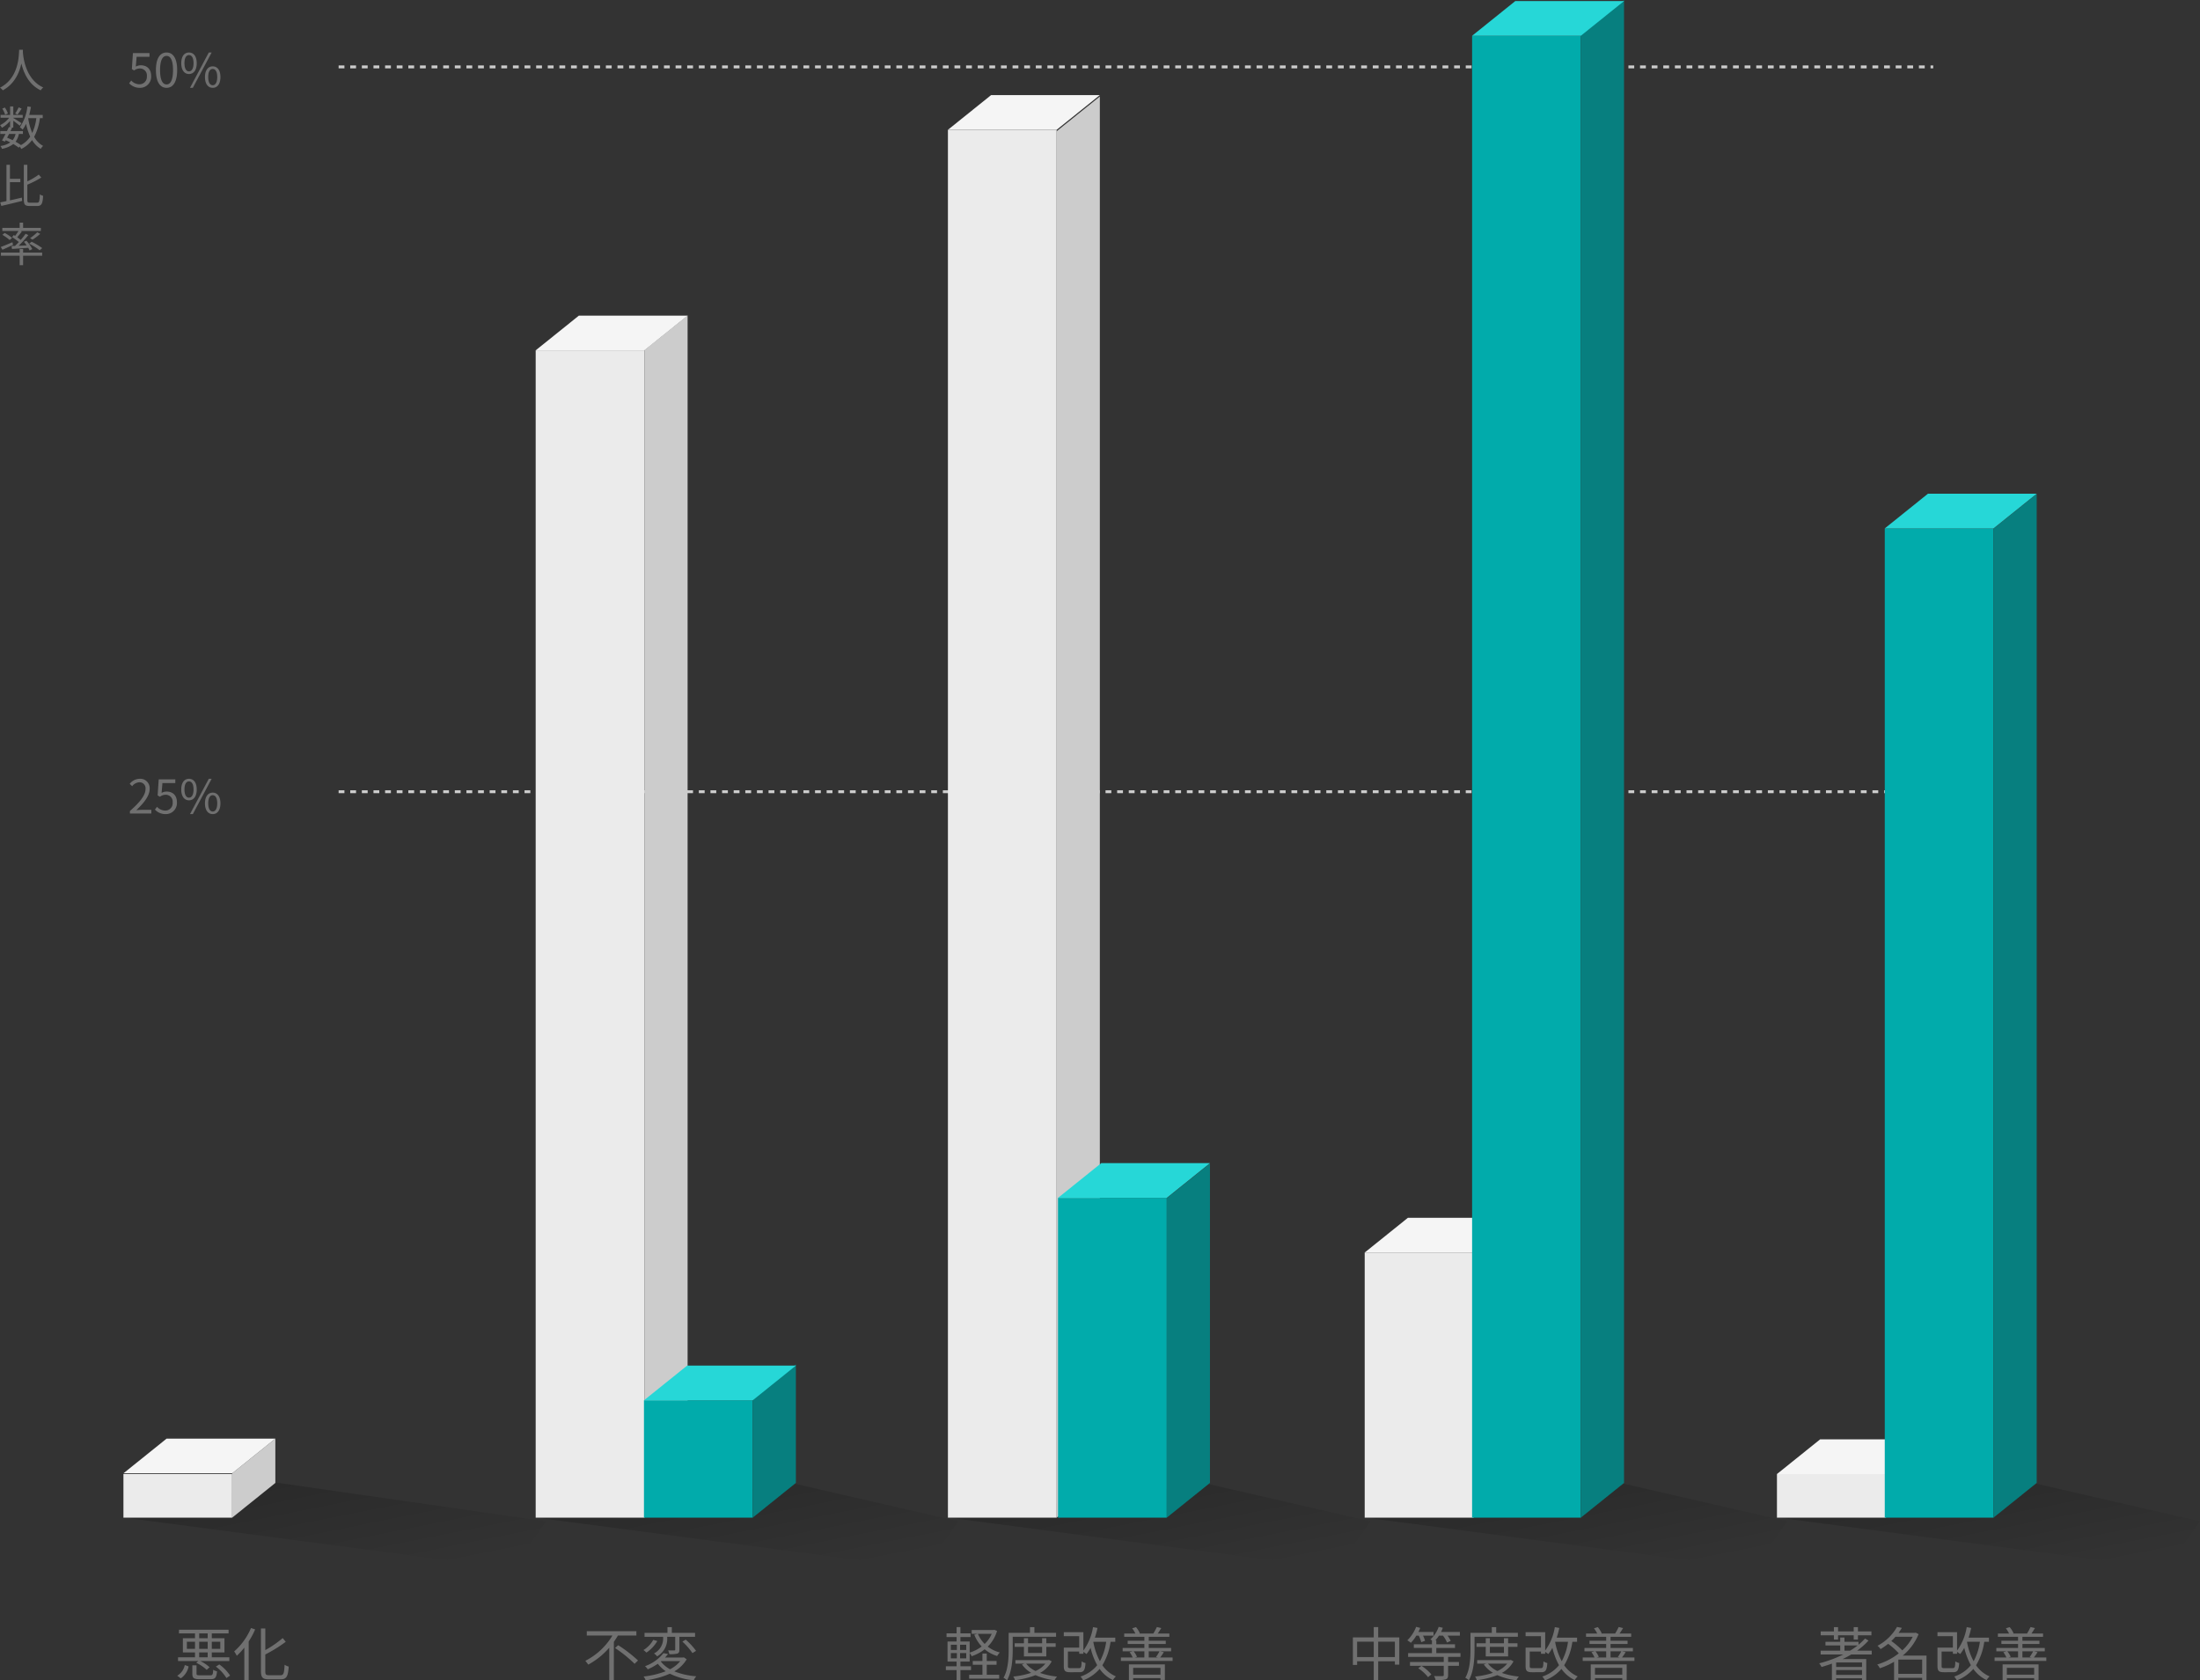 <svg xmlns="http://www.w3.org/2000/svg" xmlns:xlink="http://www.w3.org/1999/xlink" width="757.322" height="578.416" viewBox="0 0 757.322 578.416">
  <rect x="0" y="0" width="757.322" height="578.416" fill="#333333" stroke="none"/>
  <defs>
    <linearGradient id="linear-gradient" x1="0.249" y1="0.174" x2="0.903" y2="0.837" gradientUnits="objectBoundingBox">
      <stop offset="0" stop-opacity="0.169"/>
      <stop offset="1" stop-opacity="0"/>
    </linearGradient>
  </defs>
  <g id="Group_75" data-name="Group 75" transform="translate(-686.294 -3663.084)">
    <line id="Line_7" data-name="Line 7" x2="548.929" transform="translate(802.858 3686.109)" fill="none" stroke="#ccc" stroke-width="1" stroke-dasharray="2"/>
    <line id="Line_8" data-name="Line 8" x2="548.929" transform="translate(802.858 3935.611)" fill="none" stroke="#ccc" stroke-width="1" stroke-dasharray="2"/>
    <path id="Path_678" data-name="Path 678" d="M15.055,19.208a3.809,3.809,0,0,0,3.84-4.032c0-2.576-1.584-3.728-3.536-3.728a3.411,3.411,0,0,0-1.744.464L13.9,8.52h4.432V7.256H12.623l-.368,5.5.784.48a3.191,3.191,0,0,1,1.952-.688,2.373,2.373,0,0,1,2.432,2.672,2.535,2.535,0,0,1-2.5,2.768,3.858,3.858,0,0,1-2.88-1.3l-.72.96A4.982,4.982,0,0,0,15.055,19.208Zm9.152,0c2.224,0,3.648-2.032,3.648-6.112,0-4.064-1.424-6.048-3.648-6.048-2.24,0-3.664,1.968-3.664,6.048S21.967,19.208,24.207,19.208Zm0-1.168c-1.344,0-2.24-1.488-2.24-4.944,0-3.424.9-4.88,2.24-4.88,1.328,0,2.224,1.456,2.224,4.88C26.431,16.552,25.535,18.04,24.207,18.04Zm7.712-3.584c1.616,0,2.672-1.36,2.672-3.728,0-2.352-1.056-3.68-2.672-3.68-1.6,0-2.656,1.328-2.656,3.68C29.263,13.1,30.319,14.456,31.919,14.456Zm0-.912c-.912,0-1.552-.944-1.552-2.816s.64-2.784,1.552-2.784c.928,0,1.568.912,1.568,2.784S32.847,13.544,31.919,13.544Zm.352,5.664h.976l6.48-12.16h-.992Zm7.824,0c1.6,0,2.656-1.344,2.656-3.712,0-2.352-1.056-3.68-2.656-3.68s-2.672,1.328-2.672,3.68C37.423,17.864,38.495,19.208,40.095,19.208Zm0-.9c-.928,0-1.552-.944-1.552-2.816s.624-2.784,1.552-2.784c.912,0,1.552.912,1.552,2.784S41.007,18.312,40.095,18.312Z" transform="translate(719.427 3674.109)" fill="#707070"/>
    <path id="Path_677" data-name="Path 677" d="M11.583,19h7.376V17.736H15.711c-.592,0-1.312.064-1.92.112,2.752-2.608,4.592-4.992,4.592-7.328a3.218,3.218,0,0,0-3.408-3.472,4.486,4.486,0,0,0-3.456,1.728l.848.832A3.284,3.284,0,0,1,14.8,8.248a2.062,2.062,0,0,1,2.16,2.32c0,2.016-1.7,4.352-5.376,7.568Zm12.352.208a3.809,3.809,0,0,0,3.84-4.032c0-2.576-1.584-3.728-3.536-3.728a3.411,3.411,0,0,0-1.744.464l.288-3.392h4.432V7.256H21.5l-.368,5.5.784.48a3.191,3.191,0,0,1,1.952-.688A2.373,2.373,0,0,1,26.3,15.224a2.535,2.535,0,0,1-2.5,2.768,3.858,3.858,0,0,1-2.88-1.3l-.72.96A4.982,4.982,0,0,0,23.935,19.208Zm7.984-4.752c1.616,0,2.672-1.36,2.672-3.728,0-2.352-1.056-3.68-2.672-3.68-1.6,0-2.656,1.328-2.656,3.68C29.263,13.1,30.319,14.456,31.919,14.456Zm0-.912c-.912,0-1.552-.944-1.552-2.816s.64-2.784,1.552-2.784c.928,0,1.568.912,1.568,2.784S32.847,13.544,31.919,13.544Zm.352,5.664h.976l6.48-12.16h-.992Zm7.824,0c1.6,0,2.656-1.344,2.656-3.712,0-2.352-1.056-3.68-2.656-3.68s-2.672,1.328-2.672,3.68C37.423,17.864,38.495,19.208,40.095,19.208Zm0-.9c-.928,0-1.552-.944-1.552-2.816s.624-2.784,1.552-2.784c.912,0,1.552.912,1.552,2.784S41.007,18.312,40.095,18.312Z" transform="translate(719.427 3924.112)" fill="#707070"/>
    <path id="Path_676" data-name="Path 676" d="M10.886,6.1c-.112,2.112-.112,9.744-6.592,13.056a4.049,4.049,0,0,1,.96.912c4.048-2.192,5.7-6.048,6.4-9.248.768,3.2,2.528,7.3,6.656,9.248a3.587,3.587,0,0,1,.88-.976C13.174,16.344,12.31,8.952,12.166,6.84c.016-.272.016-.528.032-.736ZM10.71,25.928A13.7,13.7,0,0,1,9.526,28.04l.8.384c.416-.528.96-1.328,1.424-2.064Zm-3.7,2.112a7.98,7.98,0,0,0-1.04-2.048l-.9.368a8.179,8.179,0,0,1,.992,2.1Zm7.008,1.616h2.784a17.517,17.517,0,0,1-1.408,5.1A22.013,22.013,0,0,1,14.006,29.7ZM9.654,35.08a5.133,5.133,0,0,1-1.008,2.144c-.624-.3-1.264-.592-1.9-.848.208-.416.448-.848.672-1.3ZM19,29.656v-1.12h-4.64c.224-.88.432-1.808.592-2.752l-1.216-.176a15.722,15.722,0,0,1-2.608,7.168,6.124,6.124,0,0,1,.96.816,10.437,10.437,0,0,0,1.168-2,21.668,21.668,0,0,0,1.44,4.416,8.809,8.809,0,0,1-3.2,2.912,16.116,16.116,0,0,0-1.84-1.168A6.566,6.566,0,0,0,10.79,35.08h1.392v-.992H7.91c.192-.384.368-.768.544-1.12L8.182,32.9H8.87V30.52c.768.576,1.776,1.344,2.192,1.728l.656-.848c-.432-.32-2.16-1.408-2.848-1.808v-.08h3.248v-.976H8.87V25.608h-1.1v2.928H4.486v.976h2.96A8.721,8.721,0,0,1,4.31,32.056a4.035,4.035,0,0,1,.656.9,10.4,10.4,0,0,0,2.8-2.352v2.208l-.416-.1c-.192.432-.416.9-.656,1.376H4.39v.992H6.2c-.432.832-.864,1.648-1.216,2.256l1.024.368.256-.448c.528.224,1.056.48,1.568.736A8.131,8.131,0,0,1,4.422,39.24a2.444,2.444,0,0,1,.544.976,8.93,8.93,0,0,0,3.9-1.664,15.718,15.718,0,0,1,1.872,1.264l.368-.384a5.117,5.117,0,0,1,.512.832,10.546,10.546,0,0,0,3.712-3.072,8.6,8.6,0,0,0,2.992,3.024,3.83,3.83,0,0,1,.816-1.008,7.875,7.875,0,0,1-3.088-3.136,18.6,18.6,0,0,0,1.984-6.416ZM7.718,51.672H11.3V50.536H7.718V45.7h-1.2V58.2c-.784.176-1.52.32-2.144.432l.384,1.232c1.968-.464,4.656-1.1,7.168-1.728L11.814,57c-1.36.32-2.784.656-4.1.944Zm6.88,7.072c-.768,0-.9-.16-.9-1.04V52.552a33.824,33.824,0,0,0,4.816-2.464l-.88-1.008A22.431,22.431,0,0,1,13.7,51.4V45.7H12.5V57.688c0,1.728.416,2.192,1.968,2.192h2.672c1.52,0,1.84-.9,2-3.5a3.211,3.211,0,0,1-1.12-.512c-.1,2.3-.208,2.88-.944,2.88Zm4.224,15.632a23.881,23.881,0,0,0-3.648-2.192l-.832.672a21.28,21.28,0,0,1,3.6,2.272Zm-1.712-5.44a18.218,18.218,0,0,1-2.464,2.016l.848.512A20.429,20.429,0,0,0,18.15,69.48Zm-8.064.944-.592.7a22.337,22.337,0,0,1,2.32,1.712c-.448.48-.9.928-1.312,1.328-.432.016-.848.032-1.2.048l.16,1.008c1.536-.112,3.568-.24,5.6-.384a8.124,8.124,0,0,1,.464.9l.912-.48a12.994,12.994,0,0,0-2.016-2.88l-.864.384a15.228,15.228,0,0,1,.944,1.216l-2.752.144a39.7,39.7,0,0,0,3.344-3.68l-.944-.448a26.764,26.764,0,0,1-1.68,2.112c-.336-.288-.768-.608-1.216-.928a23.335,23.335,0,0,0,1.6-1.984l-.416-.16h6.96V67.416H12.246V65.624H11.062v1.792H5.094v1.072h5.552a16.6,16.6,0,0,1-1.152,1.68Zm-.592.992A13.773,13.773,0,0,0,5.91,69.16l-.8.656a14.81,14.81,0,0,1,2.512,1.776Zm.112,1.488c-1.488.624-2.992,1.264-4.016,1.632l.592.96c1.072-.464,2.384-1.1,3.648-1.7Zm3.68,2.32H11.062v1.232H4.614v1.1h6.448v3.248h1.184V77.016h6.56v-1.1h-6.56Z" transform="translate(682 3674.109)" fill="#707070"/>
    <path id="Path_675" data-name="Path 675" d="M-11.54-8.02h2.92v1.68h-2.92Zm-4.24-1.22V-11.7h2.8v2.46Zm4.24-5.32h2.92v1.66h-2.92Zm2.92,5.32h-2.92V-11.7h2.92Zm4.34-2.46v2.46H-7.2V-11.7Zm-8.28,7.26a13.922,13.922,0,0,1,3.6,2.42l1-.9a13.1,13.1,0,0,0-3.18-2.12h9.98v-1.3H-7.2V-8.02h4.36V-12.9H-7.2v-1.66h5.78v-1.28H-18.5v1.28h5.52v1.66h-4.18v4.88h4.18v1.68h-5.84v1.3h6.96ZM-17.88.9a6.432,6.432,0,0,0,2.7-4.1l-1.32-.48A5.56,5.56,0,0,1-19.1,0Zm6.62-1.04c-1.02,0-1.2-.08-1.2-.56V-3.58H-13.9v2.9c0,1.48.48,1.88,2.54,1.88h3.74C-6.04,1.2-5.6.68-5.4-1.52a3.354,3.354,0,0,1-1.32-.54C-6.8-.36-6.94-.14-7.76-.14Zm5.46-3A14.342,14.342,0,0,1-2.16.8L-.9-.04A13.967,13.967,0,0,0-4.62-3.88ZM6.3-16.42A22.119,22.119,0,0,1,.5-8.36a9.925,9.925,0,0,1,.9,1.5A23.861,23.861,0,0,0,4-9.68V1.48H5.5V-11.78a26.859,26.859,0,0,0,2.22-4.16ZM12.54-.16c-1.1,0-1.32-.24-1.32-1.36v-5.8a47.064,47.064,0,0,0,7.04-4.36L17.2-12.96a35.008,35.008,0,0,1-5.98,4.14v-7.44H9.72V-1.54c0,2.18.64,2.78,2.72,2.78h4.1c2.06,0,2.5-1.14,2.74-4.38a4.774,4.774,0,0,1-1.42-.64c-.14,2.9-.32,3.62-1.42,3.62Z" transform="translate(766.403 4239.899)" fill="#707070"/>
    <path id="Path_674" data-name="Path 674" d="M-1.46-13.84v-1.48H-18.54v1.48H-9.7a23.2,23.2,0,0,1-9.34,8.72,10.228,10.228,0,0,1,1,1.3A25.646,25.646,0,0,0-10.8-9.64V1.48h1.58V-11.64c.5-.74.98-1.46,1.42-2.2Zm-7.36,4.3A44.629,44.629,0,0,1-2.08-4.1L-.9-5.24A45.648,45.648,0,0,0-7.72-10.5ZM7.74-13.28A5.823,5.823,0,0,1,4.6-7.66a4.69,4.69,0,0,1,1.08,1,6.938,6.938,0,0,0,3.46-6.6v-.12H11.9V-9c0,.22-.06.28-.32.3-.26,0-1.12,0-2.12-.02a5.467,5.467,0,0,1,.42,1.3,9.761,9.761,0,0,0,2.78-.2c.56-.24.68-.62.68-1.36v-4.4h5.4v-1.36h-8v-1.98H9.24v1.98H1.34v1.36h6.4Zm6.64,1.54a22.948,22.948,0,0,1,3.46,3.96l1.24-.78a23.013,23.013,0,0,0-3.56-3.86Zm-10.04-.6A9.35,9.35,0,0,1,.98-8.84,10.733,10.733,0,0,1,2-7.96a12.06,12.06,0,0,0,3.74-3.98ZM7.08-5.02h6.56a11.018,11.018,0,0,1-3.52,2.8A9.993,9.993,0,0,1,6.96-4.9Zm7.8-1.3-.28.06H8.4A14.619,14.619,0,0,0,9.44-7.48l-1.6-.28A14.082,14.082,0,0,1,1.5-3.28,4.459,4.459,0,0,1,2.44-2.2,19.708,19.708,0,0,0,5.92-4.12,11.952,11.952,0,0,0,8.64-1.54,30.326,30.326,0,0,1,1,.28a3.788,3.788,0,0,1,.72,1.3A29.792,29.792,0,0,0,10.06-.7,23.1,23.1,0,0,0,18.3,1.56,4.882,4.882,0,0,1,19.16.2,25.362,25.362,0,0,1,11.6-1.5a11.649,11.649,0,0,0,4.26-4.16Z" transform="translate(906.823 4239.899)" fill="#707070"/>
    <path id="Path_673" data-name="Path 673" d="M-37.42-7.8h2.08v1.82h-2.08Zm0-2.86h2.08v1.8h-2.08Zm5.3,1.8h-2.12v-1.8h2.12Zm0,2.88h-2.12V-7.8h2.12Zm8.76-8.44a10.378,10.378,0,0,1-2.42,3.48,10.721,10.721,0,0,1-2.32-3.48ZM-30.48-1.94V-3.26h-3.64v-1.6h3.18V-7.82a5.974,5.974,0,0,1,.7,1.1A14.767,14.767,0,0,0-25.78-9.1a12.23,12.23,0,0,0,4.3,2.32A6.1,6.1,0,0,1-20.56-8a11.526,11.526,0,0,1-4.16-2.02,12.437,12.437,0,0,0,3.2-5.4l-.92-.38-.26.06h-7.54v1.32h1.98l-1.1.3a12.857,12.857,0,0,0,2.56,4.06,13.272,13.272,0,0,1-4.14,2.1v-3.82h-3.18V-13.3h3.48v-1.28h-3.48v-2.16h-1.32v2.16H-38.9v1.28h3.46v1.52h-3.12v6.92h3.12v1.6h-3.7v1.32h3.7v3.5h1.32v-3.5Zm5.42-1.84h3.38V-5.06h-3.38V-7.64h-1.48v2.58h-3.34v1.28h3.34V-.32h-4.58V1.02h10.34V-.32h-4.28ZM-1.2-13.4v-1.36H-8.66v-1.96h-1.52v1.96h-7.34v5.72c0,2.88-.14,6.92-1.78,9.76a5.749,5.749,0,0,1,1.22.84c1.72-3.02,1.96-7.52,1.96-10.6V-13.4ZM-6-9.94v2.1h-4.84v-2.1Zm1.44,3.3v-3.3h3.22v-1.22H-4.56V-12.9H-6v1.74h-4.84V-12.9h-1.42v1.74h-3.18v1.22h3.18v3.3Zm-.32,2.48A9.192,9.192,0,0,1-8.26-1.62,8.959,8.959,0,0,1-11.5-4.16Zm1.24-1.28-.26.06H-15.2v1.22h3.08l-.8.3A10.063,10.063,0,0,0-9.78-1,27.13,27.13,0,0,1-15.94.28a5.139,5.139,0,0,1,.62,1.24A27.089,27.089,0,0,0-8.28-.2,22.814,22.814,0,0,0-1.7,1.56,4.409,4.409,0,0,1-.84.3,25.432,25.432,0,0,1-6.72-.96,9.879,9.879,0,0,0-2.7-4.94Zm15.28-6.24h4.42a19.7,19.7,0,0,1-2.16,6.7,22.731,22.731,0,0,1-2.28-6.66Zm7.54,0V-13.1H12.16a28.132,28.132,0,0,0,.9-3.34l-1.54-.28A18.624,18.624,0,0,1,8.2-8.66v-6.32H1.46v1.38h5.3v3.92H1.46v6.36c0,1.7.5,2.12,2.26,2.12H6.8c1.54,0,1.96-.64,2.14-3.16A4.064,4.064,0,0,1,7.6-4.94C7.54-2.92,7.42-2.6,6.68-2.6H3.86c-.82,0-.98-.1-.98-.74V-8.32H6.76v.76H8.2v-.66c.36.24.84.58,1.08.76a14.665,14.665,0,0,0,1.4-2.14,23.705,23.705,0,0,0,2.28,5.98A12.284,12.284,0,0,1,7.22.28a7.722,7.722,0,0,1,.9,1.32A14.1,14.1,0,0,0,13.8-2.34,11.644,11.644,0,0,0,18.36,1.5,6.467,6.467,0,0,1,19.4.24,10.9,10.9,0,0,1,14.74-3.6a20.975,20.975,0,0,0,2.82-8.08ZM34.74-2.7V-.36h-9.4V-2.7ZM23.88,1.52h1.46V.84h9.4v.62h1.52V-3.9H23.88ZM29.2-8.4v2.12H25.96l.7-.22A7.355,7.355,0,0,0,25.5-8.4Zm5.2,0a15.119,15.119,0,0,1-1.2,1.96l.7.16H30.7V-8.4Zm.24,2.12A15.333,15.333,0,0,0,35.9-8.12L34.68-8.4H38.4V-9.54H30.7v-1.38h5.86v-1.12H30.7v-1.34h7.1v-1.14h-4c.38-.52.8-1.2,1.22-1.88l-1.52-.36a20.592,20.592,0,0,1-1.22,2.24H27.42l.22-.08a8.315,8.315,0,0,0-1.32-2.12l-1.32.4a10.116,10.116,0,0,1,1.1,1.8H22.26v1.14H29.2v1.34H23.46v1.12H29.2v1.38H21.72V-8.4h3.5l-1.1.3a8.447,8.447,0,0,1,1.06,1.82H21.12v1.2h17.8v-1.2Z" transform="translate(1051.031 4239.899)" fill="#707070"/>
    <path id="Path_672" data-name="Path 672" d="M-39.28-6.42v-5.3h5.74v5.3Zm-7.26,0v-5.3h5.72v5.3Zm7.26-6.76v-3.56h-1.54v3.56H-48v9.46h1.46V-4.96h5.72V1.52h1.54V-4.96h5.74v1.14h1.52v-9.36Zm13.96-.62a13.069,13.069,0,0,1,.86,2.26l1.3-.48a8.3,8.3,0,0,0-.7-1.78h3.62v-1.26h-5.2a12.424,12.424,0,0,0,.62-1.4l-1.4-.36a13.007,13.007,0,0,1-3.04,4.64,9.437,9.437,0,0,1,1.22.86,12.809,12.809,0,0,0,1.88-2.48Zm-.16,11.24A14.5,14.5,0,0,1-22.12.5l1.14-.94A14.144,14.144,0,0,0-24.4-3.4Zm14.52-3.92v-1.3h-8.32V-9.56h6.44v-1.26h-6.44V-12.2h-.32a11.312,11.312,0,0,0,1.24-1.6H-17a9.18,9.18,0,0,1,1.4,2.38l1.28-.56a10.477,10.477,0,0,0-1.1-1.82h4.26v-1.26h-6.48a12.872,12.872,0,0,0,.6-1.44l-1.42-.32a10.187,10.187,0,0,1-2.86,4.32c.12.08.34.2.54.34v1.34h-6.24v1.26h6.24v1.78h-8.2v1.3h12.26v1.76H-28.34v1.3h11.62V-.24c0,.28-.08.36-.44.36-.36.04-1.54.04-2.9,0a5.2,5.2,0,0,1,.54,1.4,12.97,12.97,0,0,0,3.42-.24c.68-.24.88-.62.88-1.5v-3.2h3.74v-1.3h-3.74V-6.48ZM8.8-13.4v-1.36H1.34v-1.96H-.18v1.96H-7.52v5.72c0,2.88-.14,6.92-1.78,9.76a5.749,5.749,0,0,1,1.22.84c1.72-3.02,1.96-7.52,1.96-10.6V-13.4ZM4-9.94v2.1H-.84v-2.1Zm1.44,3.3v-3.3H8.66v-1.22H5.44V-12.9H4v1.74H-.84V-12.9H-2.26v1.74H-5.44v1.22h3.18v3.3ZM5.12-4.16A9.192,9.192,0,0,1,1.74-1.62,8.959,8.959,0,0,1-1.5-4.16ZM6.36-5.44l-.26.06H-5.2v1.22h3.08l-.8.3A10.063,10.063,0,0,0,.22-1,27.13,27.13,0,0,1-5.94.28a5.139,5.139,0,0,1,.62,1.24A27.089,27.089,0,0,0,1.72-.2,22.814,22.814,0,0,0,8.3,1.56,4.409,4.409,0,0,1,9.16.3,25.432,25.432,0,0,1,3.28-.96,9.879,9.879,0,0,0,7.3-4.94Zm15.28-6.24h4.42a19.7,19.7,0,0,1-2.16,6.7,22.731,22.731,0,0,1-2.28-6.66Zm7.54,0V-13.1H22.16a28.132,28.132,0,0,0,.9-3.34l-1.54-.28A18.624,18.624,0,0,1,18.2-8.66v-6.32H11.46v1.38h5.3v3.92h-5.3v6.36c0,1.7.5,2.12,2.26,2.12H16.8c1.54,0,1.96-.64,2.14-3.16a4.064,4.064,0,0,1-1.34-.58c-.06,2.02-.18,2.34-.92,2.34H13.86c-.82,0-.98-.1-.98-.74V-8.32h3.88v.76H18.2v-.66c.36.24.84.58,1.08.76a14.665,14.665,0,0,0,1.4-2.14,23.705,23.705,0,0,0,2.28,5.98A12.284,12.284,0,0,1,17.22.28a7.722,7.722,0,0,1,.9,1.32A14.1,14.1,0,0,0,23.8-2.34,11.644,11.644,0,0,0,28.36,1.5,6.467,6.467,0,0,1,29.4.24,10.9,10.9,0,0,1,24.74-3.6a20.975,20.975,0,0,0,2.82-8.08ZM44.74-2.7V-.36h-9.4V-2.7ZM33.88,1.52h1.46V.84h9.4v.62h1.52V-3.9H33.88ZM39.2-8.4v2.12H35.96l.7-.22A7.355,7.355,0,0,0,35.5-8.4Zm5.2,0a15.119,15.119,0,0,1-1.2,1.96l.7.16H40.7V-8.4Zm.24,2.12A15.333,15.333,0,0,0,45.9-8.12L44.68-8.4H48.4V-9.54H40.7v-1.38h5.86v-1.12H40.7v-1.34h7.1v-1.14h-4c.38-.52.8-1.2,1.22-1.88l-1.52-.36a20.592,20.592,0,0,1-1.22,2.24H37.42l.22-.08a8.315,8.315,0,0,0-1.32-2.12l-1.32.4a10.116,10.116,0,0,1,1.1,1.8H32.26v1.14H39.2v1.34H33.46v1.12H39.2v1.38H31.72V-8.4h3.5l-1.1.3a8.447,8.447,0,0,1,1.06,1.82H31.12v1.2h17.8v-1.2Z" transform="translate(1200.004 4239.899)" fill="#707070"/>
    <path id="Path_671" data-name="Path 671" d="M-34.2-12.44h1.44v-1.48h5.38v1.48h1.46v-1.48h4.64v-1.32h-4.64v-1.48h-1.46v1.48h-5.38v-1.48H-34.2v1.48h-4.54v1.32h4.54Zm3.64,3.82v-1.8h4.54a24.882,24.882,0,0,1-2.6,1.8ZM-24.52-3h-8.9V-4.56h8.9Zm-8.9,2.72V-1.96h8.9V-.28ZM-21.18-7.3V-8.62h-5.04a23.688,23.688,0,0,0,3.94-3.48l-1.2-.7a22.857,22.857,0,0,1-2.24,2.14v-1.02h-4.84v-1.46h-1.46v1.46H-37.1v1.26h5.08v1.8h-6.74V-7.3h7.78a42.6,42.6,0,0,1-8.28,3.04A6.486,6.486,0,0,1-38.44-3c1.18-.36,2.38-.74,3.56-1.16V1.52h1.46V.9h8.9v.62h1.46V-5.74h-8.12c1-.48,2-1,2.94-1.56Zm9.16,6.66V-5.56h8.2V-.64ZM-7.06-13.4a16.2,16.2,0,0,1-3.6,4.68,25.857,25.857,0,0,0-3.78-3.22,16.235,16.235,0,0,0,1.42-1.46Zm4.74,6.48H-10.5A18.871,18.871,0,0,0-5.04-14.3l-.98-.52-.28.08h-5.64c.42-.58.8-1.16,1.14-1.72l-1.66-.34a16.841,16.841,0,0,1-6.72,6.5,5.073,5.073,0,0,1,1.04,1.14,21.629,21.629,0,0,0,2.62-1.82A24.9,24.9,0,0,1-11.86-7.7a22.3,22.3,0,0,1-7.42,3.84,4.518,4.518,0,0,1,.88,1.3A25.115,25.115,0,0,0-13.48-4.8V1.52h1.46V.72h8.2v.84h1.5Zm13.96-4.76h4.42a19.7,19.7,0,0,1-2.16,6.7,22.731,22.731,0,0,1-2.28-6.66Zm7.54,0V-13.1H12.16a28.132,28.132,0,0,0,.9-3.34l-1.54-.28A18.624,18.624,0,0,1,8.2-8.66v-6.32H1.46v1.38h5.3v3.92H1.46v6.36c0,1.7.5,2.12,2.26,2.12H6.8c1.54,0,1.96-.64,2.14-3.16A4.064,4.064,0,0,1,7.6-4.94C7.54-2.92,7.42-2.6,6.68-2.6H3.86c-.82,0-.98-.1-.98-.74V-8.32H6.76v.76H8.2v-.66c.36.24.84.58,1.08.76a14.665,14.665,0,0,0,1.4-2.14,23.705,23.705,0,0,0,2.28,5.98A12.284,12.284,0,0,1,7.22.28a7.722,7.722,0,0,1,.9,1.32A14.1,14.1,0,0,0,13.8-2.34,11.644,11.644,0,0,0,18.36,1.5,6.467,6.467,0,0,1,19.4.24,10.9,10.9,0,0,1,14.74-3.6a20.975,20.975,0,0,0,2.82-8.08ZM34.74-2.7V-.36h-9.4V-2.7ZM23.88,1.52h1.46V.84h9.4v.62h1.52V-3.9H23.88ZM29.2-8.4v2.12H25.96l.7-.22A7.355,7.355,0,0,0,25.5-8.4Zm5.2,0a15.119,15.119,0,0,1-1.2,1.96l.7.16H30.7V-8.4Zm.24,2.12A15.333,15.333,0,0,0,35.9-8.12L34.68-8.4H38.4V-9.54H30.7v-1.38h5.86v-1.12H30.7v-1.34h7.1v-1.14h-4c.38-.52.8-1.2,1.22-1.88l-1.52-.36a20.592,20.592,0,0,1-1.22,2.24H27.42l.22-.08a8.315,8.315,0,0,0-1.32-2.12l-1.32.4a10.116,10.116,0,0,1,1.1,1.8H22.26v1.14H29.2v1.34H23.46v1.12H29.2v1.38H21.72V-8.4h3.5l-1.1.3a8.447,8.447,0,0,1,1.06,1.82H21.12v1.2h17.8v-1.2Z" transform="translate(1351.787 4239.899)" fill="#707070"/>
    <g id="Group_85" data-name="Group 85" transform="translate(1297.986 3690.111)">
      <path id="Path_279" data-name="Path 279" d="M89.429,3.532l56.149,12.92-11.55,16.356L.091,15.132Z" transform="translate(0.051 480.204)" fill="url(#linear-gradient)"/>
      <g id="Group_84" data-name="Group 84" transform="translate(0 452.243)">
        <path id="Path_278" data-name="Path 278" d="M0,110H37.427v15.01H0Z" transform="translate(0 -81.871)" fill="#ebebeb"/>
        <path id="Path_276" data-name="Path 276" d="M0,114.287l14.869-11.951v31.189L0,145.476Z" transform="translate(37.427 -102.337)" fill="#ccc"/>
        <path id="Path_275" data-name="Path 275" d="M14.869,1.337H52.3L37.427,13.287H0Z" transform="translate(0 14.842)" fill="#f5f5f5"/>
      </g>
      <g id="Group_26" data-name="Group 26" transform="translate(37.113)">
        <path id="Path_278-2" data-name="Path 278" d="M0-180H37.427V160.515H0Z" transform="translate(0 334.868)" fill="#01abab"/>
        <path id="Path_276-2" data-name="Path 276" d="M0-32.713,14.869-44.663V295.769L0,307.719Z" transform="translate(37.427 187.663)" fill="#077f7f"/>
        <path id="Path_275-2" data-name="Path 275" d="M14.869,1.337H52.3L37.427,13.287H0Z" transform="translate(0 141.58)" fill="#26d7d7"/>
      </g>
    </g>
    <g id="Group_83" data-name="Group 83" transform="translate(1156.075 3768.084)">
      <path id="Path_280" data-name="Path 280" d="M89.429,3.532l56.149,12.92-11.55,16.356L.091,15.132Z" transform="translate(-0.091 402.231)" fill="url(#linear-gradient)"/>
      <g id="Group_82" data-name="Group 82" transform="translate(0 296.297)">
        <path id="Path_278-3" data-name="Path 278" d="M0,60H37.427v91.264H0Z" transform="translate(0 -30.151)" fill="#ebebeb"/>
        <path id="Path_276-3" data-name="Path 276" d="M0,84.287,14.869,72.337V150.31L0,162.26Z" transform="translate(37.427 -41.148)" fill="#ccc"/>
        <path id="Path_275-3" data-name="Path 275" d="M14.869,1.337H52.3L37.427,13.287H0Z" transform="translate(0 16.562)" fill="#f5f5f5"/>
      </g>
      <g id="Group_27" data-name="Group 27" transform="translate(36.971)">
        <path id="Path_278-4" data-name="Path 278" d="M0-130H37.427V380.095H0Z" transform="translate(0 37.315)" fill="#01abab"/>
        <path id="Path_276-4" data-name="Path 276" d="M0-230.713l14.869-11.951V267.8L0,279.746Z" transform="translate(37.427 137.663)" fill="#077f7f"/>
        <path id="Path_275-4" data-name="Path 275" d="M14.869,1.337H52.3L37.427,13.287H0Z" transform="translate(0 -105.972)" fill="#26d7d7"/>
      </g>
    </g>
    <g id="Group_81" data-name="Group 81" transform="translate(1012.605 3721.3)">
      <path id="Path_281" data-name="Path 281" d="M89.429,3.532l56.149,12.92-11.55,16.356L.091,15.132Z" transform="translate(-0.091 449.015)" fill="url(#linear-gradient)"/>
      <g id="Group_32" data-name="Group 32">
        <path id="Path_278-5" data-name="Path 278" d="M0-160H37.427V317.73H0Z" transform="translate(0 146.463)" fill="#ebebeb"/>
        <path id="Path_276-5" data-name="Path 276" d="M0-180.713l14.869-11.951V284.579L0,296.53Z" transform="translate(37.427 167.663)" fill="#ccc"/>
        <path id="Path_275-5" data-name="Path 275" d="M14.869,1.337H52.3L37.427,13.287H0Z" transform="translate(0 -26.824)" fill="#f5f5f5"/>
      </g>
      <g id="Group_28" data-name="Group 28" transform="translate(37.903 374.27)">
        <path id="Path_278-6" data-name="Path 278" d="M0,80H37.427V190.078H0Z" transform="translate(0 -100.155)" fill="#01abab"/>
        <path id="Path_276-6" data-name="Path 276" d="M0,52.287,14.869,40.337V150.31L0,162.26Z" transform="translate(37.427 -72.337)" fill="#077f7f"/>
        <path id="Path_275-6" data-name="Path 275" d="M14.869,1.337H52.3L37.427,13.287H0Z" transform="translate(0 -33.442)" fill="#26d7d7"/>
      </g>
    </g>
    <g id="Group_80" data-name="Group 80" transform="translate(870.694 3783.679)">
      <path id="Path_282" data-name="Path 282" d="M89.429,3.532l56.149,12.92-11.55,16.356L.091,15.132Z" transform="translate(-0.091 386.637)" fill="url(#linear-gradient)"/>
      <g id="Group_33" data-name="Group 33">
        <path id="Path_278-7" data-name="Path 278" d="M0-120H37.427V281.815H0Z" transform="translate(0 120)" fill="#ebebeb"/>
        <path id="Path_276-7" data-name="Path 276" d="M0-127.713l14.869-11.951V262.2L0,274.152Z" transform="translate(37.427 127.663)" fill="#ccc"/>
        <path id="Path_275-7" data-name="Path 275" d="M14.869,1.337H52.3L37.427,13.287H0Z" transform="translate(0 -13.287)" fill="#f5f5f5"/>
      </g>
      <g id="Group_29" data-name="Group 29" transform="translate(37.275 343.081)">
        <path id="Path_278-8" data-name="Path 278" d="M0,100H37.427v40.39H0Z" transform="translate(0 -81.656)" fill="#01abab"/>
        <path id="Path_276-8" data-name="Path 276" d="M0,110.287,14.869,98.337V139.12L0,151.071Z" transform="translate(37.427 -92.337)" fill="#077f7f"/>
        <path id="Path_275-8" data-name="Path 275" d="M14.869,1.337H52.3L37.427,13.287H0Z" transform="translate(0 5.057)" fill="#26d7d7"/>
      </g>
    </g>
    <g id="Group_79" data-name="Group 79" transform="translate(728.784 4111.165)">
      <path id="Path_283" data-name="Path 283" d="M52.619,3.1l92.959,13.353-11.55,16.356L.091,15.132Z" transform="translate(-0.091 59.15)" fill="url(#linear-gradient)"/>
      <g id="Group_31" data-name="Group 31" transform="translate(0 0)">
        <path id="Path_278-9" data-name="Path 278" d="M0,90H37.427v15.007H0Z" transform="translate(0 -30.678)" fill="#ebebeb"/>
        <path id="Path_276-9" data-name="Path 276" d="M0,141.406l14.869-11.951v15.26L0,156.666Z" transform="translate(37.427 -82.337)" fill="#ccc"/>
        <path id="Path_275-9" data-name="Path 275" d="M14.869,1.337H52.3L37.427,13.287H0Z" transform="translate(0 45.781)" fill="#f5f5f5"/>
      </g>
    </g>
  </g>
</svg>
